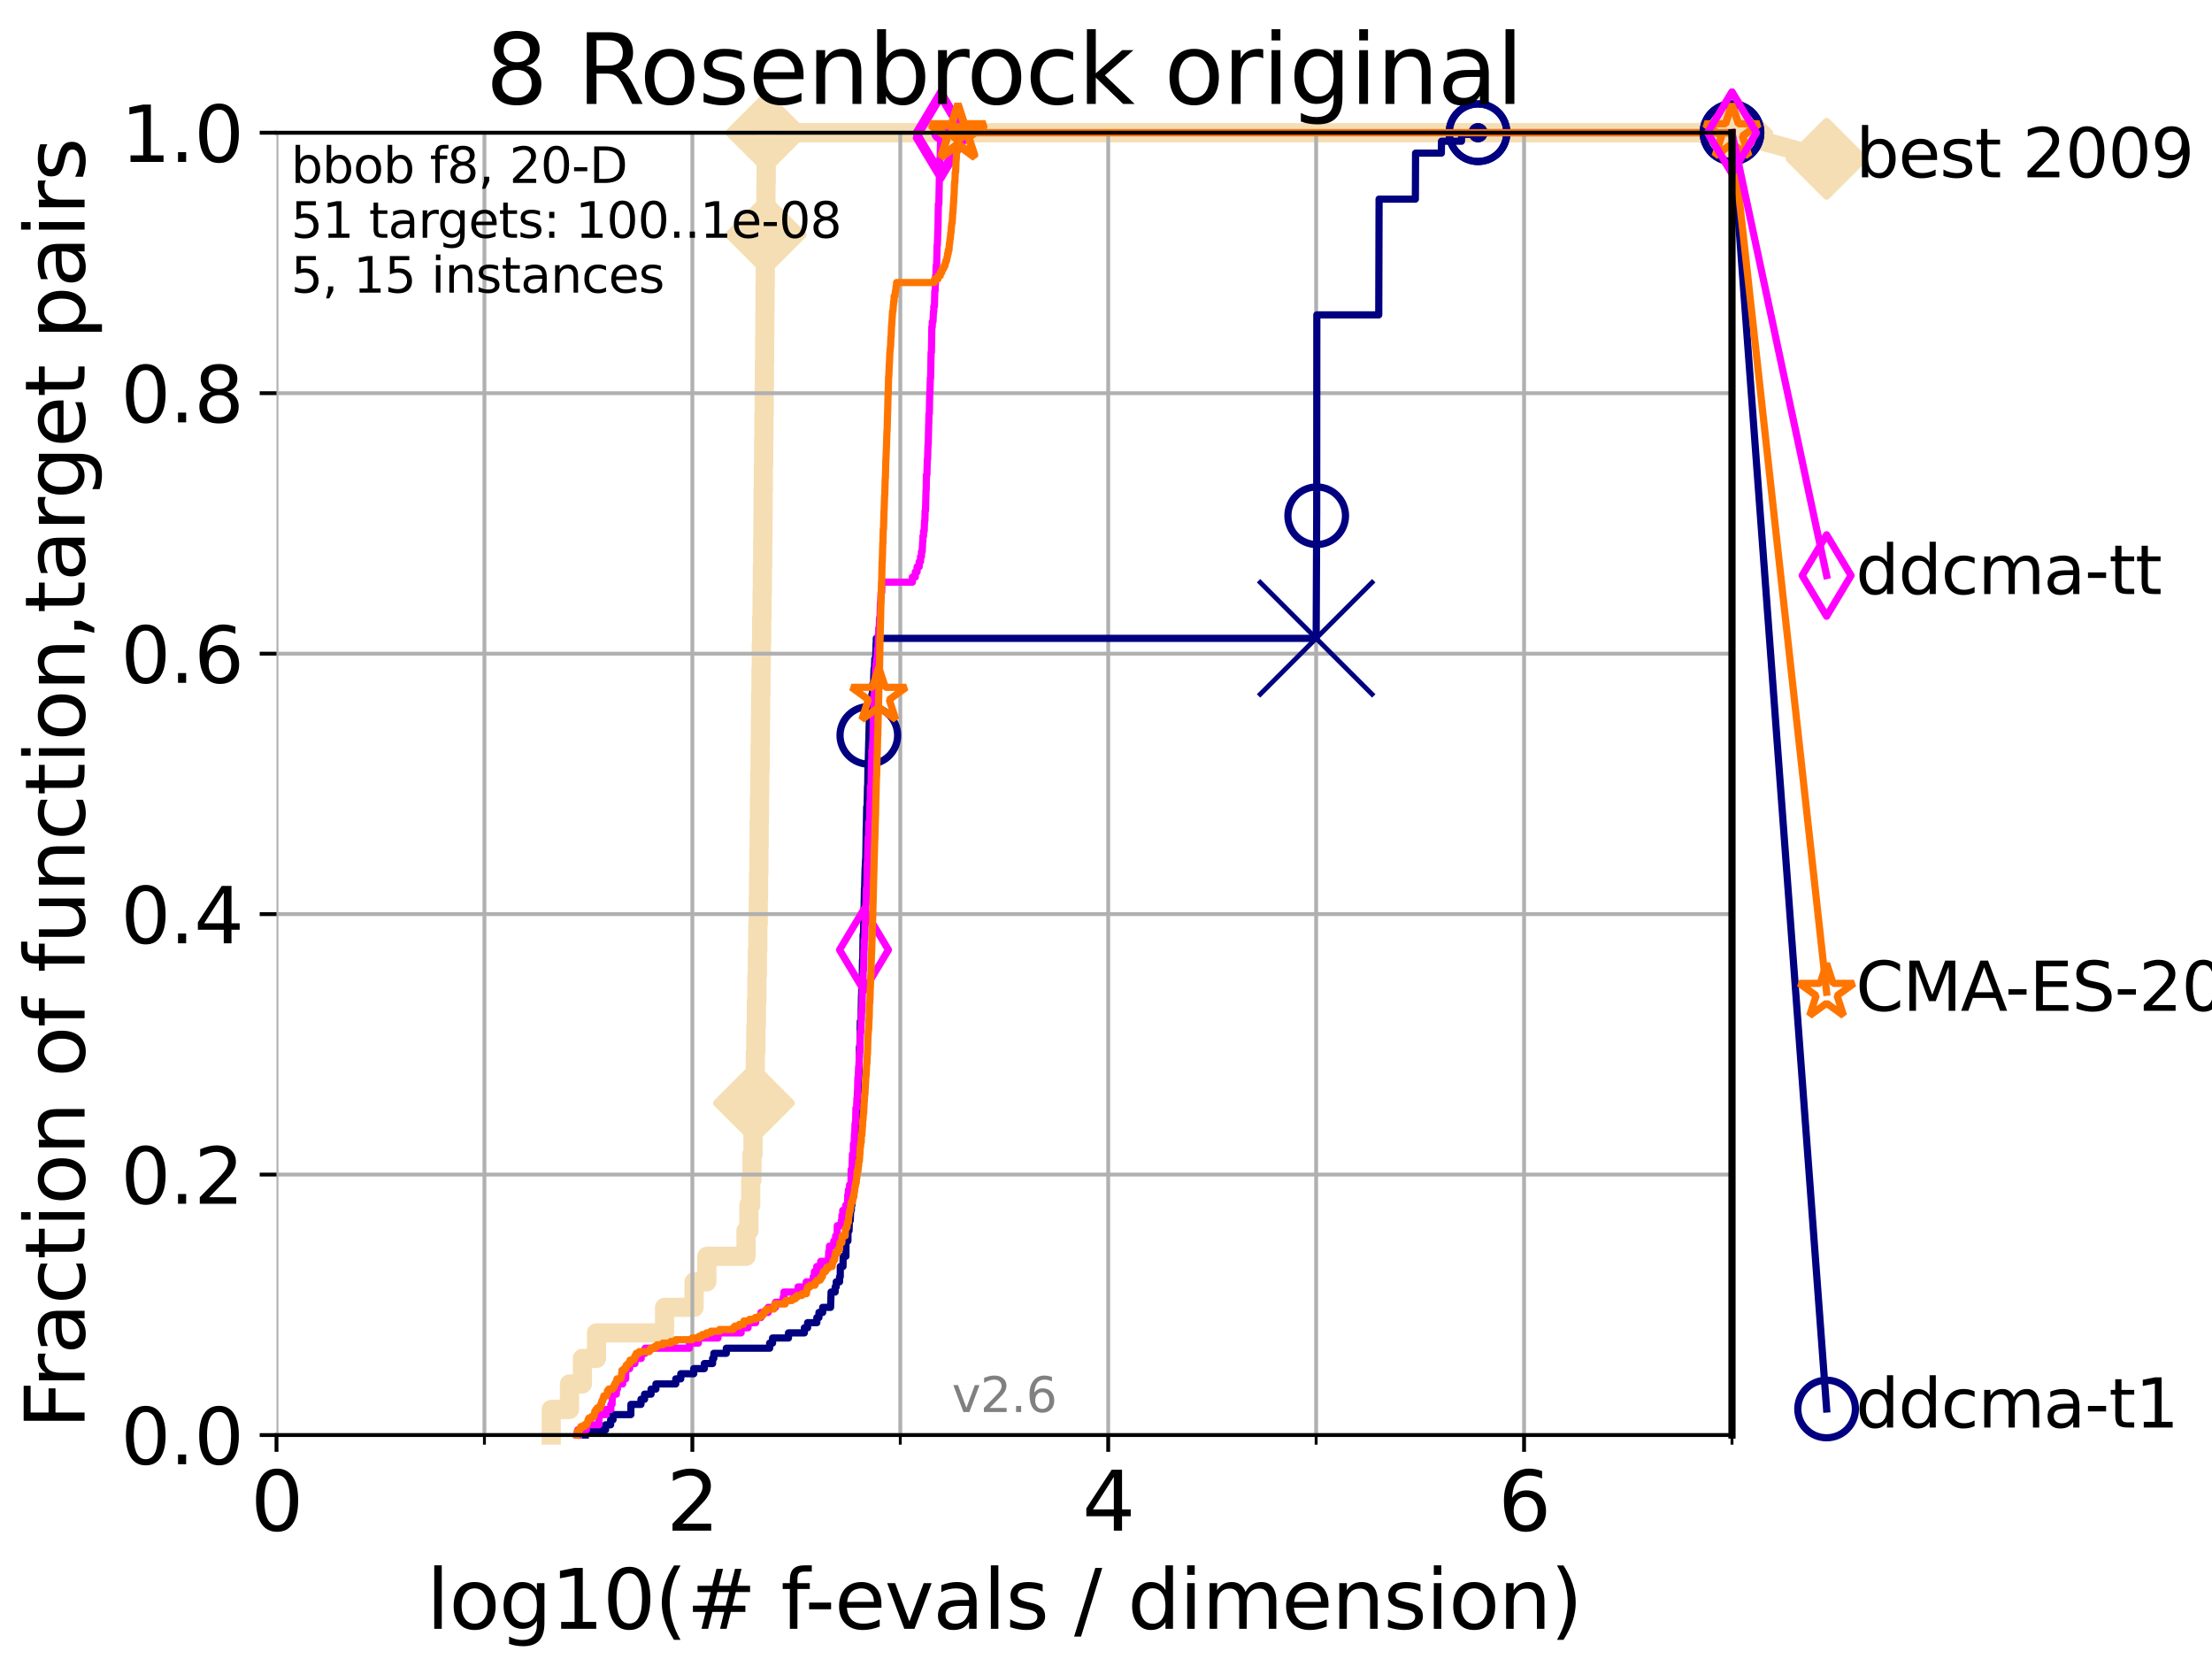 <?xml version="1.0" encoding="utf-8" standalone="no"?>
<!DOCTYPE svg PUBLIC "-//W3C//DTD SVG 1.1//EN"
  "http://www.w3.org/Graphics/SVG/1.1/DTD/svg11.dtd">
<svg xmlns:xlink="http://www.w3.org/1999/xlink" width="460.8pt" height="345.6pt" viewBox="0 0 460.8 345.6" xmlns="http://www.w3.org/2000/svg" version="1.1">
 <defs>
  <style type="text/css">*{stroke-linejoin: round; stroke-linecap: butt}</style>
 </defs>
 <g id="figure_1">
  <g id="patch_1">
   <path d="M 0 345.6 
L 460.8 345.6 
L 460.8 0 
L 0 0 
z
" style="fill: #ffffff"/>
  </g>
  <g id="axes_1">
   <g id="patch_2">
    <path d="M 57.6 298.944 
L 360.806 298.944 
L 360.806 27.648 
L 57.6 27.648 
z
" style="fill: #ffffff"/>
   </g>
   <g id="line2d_1">
    <path d="M 114.827 298.944 
L 114.827 293.624 
L 118.635 293.624 
L 118.635 288.305 
L 121.329 288.305 
L 121.329 282.985 
L 124.265 282.985 
L 124.265 277.666 
L 138.439 277.666 
L 138.439 272.346 
L 144.594 272.346 
L 144.594 267.027 
L 147.248 267.027 
L 147.248 261.707 
L 155.407 261.707 
L 155.407 256.388 
L 156.005 256.388 
L 156.005 251.068 
L 156.394 251.068 
L 156.394 245.749 
L 156.653 245.749 
L 156.653 240.429 
L 156.875 240.429 
L 156.875 235.11 
L 157.062 235.11 
L 157.062 229.79 
L 157.218 229.79 
L 157.218 224.471 
L 157.354 224.471 
L 157.354 219.151 
L 157.457 219.151 
L 157.457 213.832 
L 157.564 213.832 
L 157.564 208.512 
L 157.674 208.512 
L 157.674 203.192 
L 157.775 203.192 
L 157.775 197.873 
L 157.871 197.873 
L 157.871 192.553 
L 157.953 192.553 
L 157.953 187.234 
L 158.016 187.234 
L 158.016 181.914 
L 158.089 181.914 
L 158.089 176.595 
L 158.143 176.595 
L 158.143 171.275 
L 158.214 171.275 
L 158.214 165.956 
L 158.272 165.956 
L 158.272 160.636 
L 158.344 160.636 
L 158.344 155.317 
L 158.388 155.317 
L 158.388 149.997 
L 158.445 149.997 
L 158.445 144.678 
L 158.52 144.678 
L 158.52 139.358 
L 158.591 139.358 
L 158.591 134.039 
L 158.669 134.039 
L 158.669 128.719 
L 158.752 128.719 
L 158.752 123.4 
L 158.817 123.4 
L 158.817 118.08 
L 158.886 118.08 
L 158.886 112.76 
L 158.938 112.76 
L 158.938 107.441 
L 158.973 107.441 
L 158.973 102.121 
L 159.024 102.121 
L 159.024 96.802 
L 159.088 96.802 
L 159.088 91.482 
L 159.139 91.482 
L 159.139 86.163 
L 159.195 86.163 
L 159.195 80.843 
L 159.237 80.843 
L 159.237 75.524 
L 159.288 75.524 
L 159.288 70.204 
L 159.33 70.204 
L 159.33 64.885 
L 159.376 64.885 
L 159.376 59.565 
L 159.418 59.565 
L 159.418 54.246 
L 159.469 54.246 
L 159.469 48.926 
L 159.51 48.926 
L 159.51 43.607 
L 159.56 43.607 
L 159.56 38.287 
L 159.61 38.287 
L 159.61 32.968 
L 159.652 32.968 
L 159.652 27.648 
L 360.806 27.648 
" style="fill: none; stroke: #f5deb3; stroke-width: 4; stroke-linecap: square"/>
   </g>
   <g id="line2d_2">
    <defs>
     <path id="m2b927e2c78" d="M -0 7.778 
L 7.778 0 
L 0 -7.778 
L -7.778 -0 
z
" style="stroke: #f5deb3; stroke-width: 1.5; stroke-linejoin: miter"/>
    </defs>
    <g>
     <use xlink:href="#m2b927e2c78" x="157.062" y="229.79" style="fill: #f5deb3; stroke: #f5deb3; stroke-width: 1.5; stroke-linejoin: miter"/>
     <use xlink:href="#m2b927e2c78" x="159.51" y="48.926" style="fill: #f5deb3; stroke: #f5deb3; stroke-width: 1.5; stroke-linejoin: miter"/>
     <use xlink:href="#m2b927e2c78" x="159.652" y="27.648" style="fill: #f5deb3; stroke: #f5deb3; stroke-width: 1.5; stroke-linejoin: miter"/>
     <use xlink:href="#m2b927e2c78" x="159.652" y="27.648" style="fill: #f5deb3; stroke: #f5deb3; stroke-width: 1.5; stroke-linejoin: miter"/>
     <use xlink:href="#m2b927e2c78" x="360.806" y="27.648" style="fill: #f5deb3; stroke: #f5deb3; stroke-width: 1.5; stroke-linejoin: miter"/>
    </g>
   </g>
   <g id="line2d_3">
    <path style="fill: none; stroke: #f5deb3; stroke-width: 4; stroke-linecap: square"/>
    <g/>
   </g>
   <g id="line2d_4">
    <path d="M 360.806 27.648 
L 380.515 33.074 
" style="fill: none; stroke: #f5deb3; stroke-width: 4; stroke-linecap: square"/>
    <g>
     <use xlink:href="#m2b927e2c78" x="360.806" y="27.648" style="fill: #f5deb3; stroke: #f5deb3; stroke-width: 1.5; stroke-linejoin: miter"/>
     <use xlink:href="#m2b927e2c78" x="380.515" y="33.074" style="fill: #f5deb3; stroke: #f5deb3; stroke-width: 1.5; stroke-linejoin: miter"/>
    </g>
   </g>
   <g id="matplotlib.axis_1">
    <g id="xtick_1">
     <g id="line2d_5">
      <path d="M 57.6 298.944 
L 57.6 27.648 
" clip-path="url(#p9075daaa9d)" style="fill: none; stroke: #b0b0b0; stroke-width: 0.8; stroke-linecap: square"/>
     </g>
     <g id="line2d_6">
      <defs>
       <path id="m3ec8e422d1" d="M 0 0 
L 0 3.5 
" style="stroke: #000000; stroke-width: 0.8"/>
      </defs>
      <g>
       <use xlink:href="#m3ec8e422d1" x="57.6" y="298.944" style="stroke: #000000; stroke-width: 0.8"/>
      </g>
     </g>
     <g id="text_1">
      <!-- 0 -->
      <g transform="translate(52.192 318.861)scale(0.17 -0.17)">
       <defs>
        <path id="DejaVuSans-30" d="M 2034 4250 
Q 1547 4250 1301 3770 
Q 1056 3291 1056 2328 
Q 1056 1369 1301 889 
Q 1547 409 2034 409 
Q 2525 409 2770 889 
Q 3016 1369 3016 2328 
Q 3016 3291 2770 3770 
Q 2525 4250 2034 4250 
z
M 2034 4750 
Q 2819 4750 3233 4129 
Q 3647 3509 3647 2328 
Q 3647 1150 3233 529 
Q 2819 -91 2034 -91 
Q 1250 -91 836 529 
Q 422 1150 422 2328 
Q 422 3509 836 4129 
Q 1250 4750 2034 4750 
z
" transform="scale(0.016)"/>
       </defs>
       <use xlink:href="#DejaVuSans-30"/>
      </g>
     </g>
    </g>
    <g id="xtick_2">
     <g id="line2d_7">
      <path d="M 144.23 298.944 
L 144.23 27.648 
" clip-path="url(#p9075daaa9d)" style="fill: none; stroke: #b0b0b0; stroke-width: 0.8; stroke-linecap: square"/>
     </g>
     <g id="line2d_8">
      <g>
       <use xlink:href="#m3ec8e422d1" x="144.23" y="298.944" style="stroke: #000000; stroke-width: 0.8"/>
      </g>
     </g>
     <g id="text_2">
      <!-- 2 -->
      <g transform="translate(138.822 318.861)scale(0.17 -0.17)">
       <defs>
        <path id="DejaVuSans-32" d="M 1228 531 
L 3431 531 
L 3431 0 
L 469 0 
L 469 531 
Q 828 903 1448 1529 
Q 2069 2156 2228 2338 
Q 2531 2678 2651 2914 
Q 2772 3150 2772 3378 
Q 2772 3750 2511 3984 
Q 2250 4219 1831 4219 
Q 1534 4219 1204 4116 
Q 875 4013 500 3803 
L 500 4441 
Q 881 4594 1212 4672 
Q 1544 4750 1819 4750 
Q 2544 4750 2975 4387 
Q 3406 4025 3406 3419 
Q 3406 3131 3298 2873 
Q 3191 2616 2906 2266 
Q 2828 2175 2409 1742 
Q 1991 1309 1228 531 
z
" transform="scale(0.016)"/>
       </defs>
       <use xlink:href="#DejaVuSans-32"/>
      </g>
     </g>
    </g>
    <g id="xtick_3">
     <g id="line2d_9">
      <path d="M 230.861 298.944 
L 230.861 27.648 
" clip-path="url(#p9075daaa9d)" style="fill: none; stroke: #b0b0b0; stroke-width: 0.8; stroke-linecap: square"/>
     </g>
     <g id="line2d_10">
      <g>
       <use xlink:href="#m3ec8e422d1" x="230.861" y="298.944" style="stroke: #000000; stroke-width: 0.8"/>
      </g>
     </g>
     <g id="text_3">
      <!-- 4 -->
      <g transform="translate(225.453 318.861)scale(0.17 -0.17)">
       <defs>
        <path id="DejaVuSans-34" d="M 2419 4116 
L 825 1625 
L 2419 1625 
L 2419 4116 
z
M 2253 4666 
L 3047 4666 
L 3047 1625 
L 3713 1625 
L 3713 1100 
L 3047 1100 
L 3047 0 
L 2419 0 
L 2419 1100 
L 313 1100 
L 313 1709 
L 2253 4666 
z
" transform="scale(0.016)"/>
       </defs>
       <use xlink:href="#DejaVuSans-34"/>
      </g>
     </g>
    </g>
    <g id="xtick_4">
     <g id="line2d_11">
      <path d="M 317.491 298.944 
L 317.491 27.648 
" clip-path="url(#p9075daaa9d)" style="fill: none; stroke: #b0b0b0; stroke-width: 0.8; stroke-linecap: square"/>
     </g>
     <g id="line2d_12">
      <g>
       <use xlink:href="#m3ec8e422d1" x="317.491" y="298.944" style="stroke: #000000; stroke-width: 0.8"/>
      </g>
     </g>
     <g id="text_4">
      <!-- 6 -->
      <g transform="translate(312.083 318.861)scale(0.17 -0.17)">
       <defs>
        <path id="DejaVuSans-36" d="M 2113 2584 
Q 1688 2584 1439 2293 
Q 1191 2003 1191 1497 
Q 1191 994 1439 701 
Q 1688 409 2113 409 
Q 2538 409 2786 701 
Q 3034 994 3034 1497 
Q 3034 2003 2786 2293 
Q 2538 2584 2113 2584 
z
M 3366 4563 
L 3366 3988 
Q 3128 4100 2886 4159 
Q 2644 4219 2406 4219 
Q 1781 4219 1451 3797 
Q 1122 3375 1075 2522 
Q 1259 2794 1537 2939 
Q 1816 3084 2150 3084 
Q 2853 3084 3261 2657 
Q 3669 2231 3669 1497 
Q 3669 778 3244 343 
Q 2819 -91 2113 -91 
Q 1303 -91 875 529 
Q 447 1150 447 2328 
Q 447 3434 972 4092 
Q 1497 4750 2381 4750 
Q 2619 4750 2861 4703 
Q 3103 4656 3366 4563 
z
" transform="scale(0.016)"/>
       </defs>
       <use xlink:href="#DejaVuSans-36"/>
      </g>
     </g>
    </g>
    <g id="xtick_5">
     <g id="line2d_13">
      <path d="M 100.915 298.944 
L 100.915 27.648 
" clip-path="url(#p9075daaa9d)" style="fill: none; stroke: #b0b0b0; stroke-width: 0.8; stroke-linecap: square"/>
     </g>
     <g id="line2d_14">
      <defs>
       <path id="m3b71f881bd" d="M 0 0 
L 0 2 
" style="stroke: #000000; stroke-width: 0.6"/>
      </defs>
      <g>
       <use xlink:href="#m3b71f881bd" x="100.915" y="298.944" style="stroke: #000000; stroke-width: 0.6"/>
      </g>
     </g>
    </g>
    <g id="xtick_6">
     <g id="line2d_15">
      <path d="M 187.546 298.944 
L 187.546 27.648 
" clip-path="url(#p9075daaa9d)" style="fill: none; stroke: #b0b0b0; stroke-width: 0.8; stroke-linecap: square"/>
     </g>
     <g id="line2d_16">
      <g>
       <use xlink:href="#m3b71f881bd" x="187.546" y="298.944" style="stroke: #000000; stroke-width: 0.6"/>
      </g>
     </g>
    </g>
    <g id="xtick_7">
     <g id="line2d_17">
      <path d="M 274.176 298.944 
L 274.176 27.648 
" clip-path="url(#p9075daaa9d)" style="fill: none; stroke: #b0b0b0; stroke-width: 0.8; stroke-linecap: square"/>
     </g>
     <g id="line2d_18">
      <g>
       <use xlink:href="#m3b71f881bd" x="274.176" y="298.944" style="stroke: #000000; stroke-width: 0.6"/>
      </g>
     </g>
    </g>
    <g id="xtick_8">
     <g id="line2d_19">
      <path d="M 360.806 298.944 
L 360.806 27.648 
" clip-path="url(#p9075daaa9d)" style="fill: none; stroke: #b0b0b0; stroke-width: 0.8; stroke-linecap: square"/>
     </g>
     <g id="line2d_20">
      <g>
       <use xlink:href="#m3b71f881bd" x="360.806" y="298.944" style="stroke: #000000; stroke-width: 0.6"/>
      </g>
     </g>
    </g>
    <g id="text_5">
     <!-- log10(# f-evals / dimension) -->
     <g transform="translate(88.823 339.314)scale(0.17 -0.17)">
      <defs>
       <path id="DejaVuSans-6c" d="M 603 4863 
L 1178 4863 
L 1178 0 
L 603 0 
L 603 4863 
z
" transform="scale(0.016)"/>
       <path id="DejaVuSans-6f" d="M 1959 3097 
Q 1497 3097 1228 2736 
Q 959 2375 959 1747 
Q 959 1119 1226 758 
Q 1494 397 1959 397 
Q 2419 397 2687 759 
Q 2956 1122 2956 1747 
Q 2956 2369 2687 2733 
Q 2419 3097 1959 3097 
z
M 1959 3584 
Q 2709 3584 3137 3096 
Q 3566 2609 3566 1747 
Q 3566 888 3137 398 
Q 2709 -91 1959 -91 
Q 1206 -91 779 398 
Q 353 888 353 1747 
Q 353 2609 779 3096 
Q 1206 3584 1959 3584 
z
" transform="scale(0.016)"/>
       <path id="DejaVuSans-67" d="M 2906 1791 
Q 2906 2416 2648 2759 
Q 2391 3103 1925 3103 
Q 1463 3103 1205 2759 
Q 947 2416 947 1791 
Q 947 1169 1205 825 
Q 1463 481 1925 481 
Q 2391 481 2648 825 
Q 2906 1169 2906 1791 
z
M 3481 434 
Q 3481 -459 3084 -895 
Q 2688 -1331 1869 -1331 
Q 1566 -1331 1297 -1286 
Q 1028 -1241 775 -1147 
L 775 -588 
Q 1028 -725 1275 -790 
Q 1522 -856 1778 -856 
Q 2344 -856 2625 -561 
Q 2906 -266 2906 331 
L 2906 616 
Q 2728 306 2450 153 
Q 2172 0 1784 0 
Q 1141 0 747 490 
Q 353 981 353 1791 
Q 353 2603 747 3093 
Q 1141 3584 1784 3584 
Q 2172 3584 2450 3431 
Q 2728 3278 2906 2969 
L 2906 3500 
L 3481 3500 
L 3481 434 
z
" transform="scale(0.016)"/>
       <path id="DejaVuSans-31" d="M 794 531 
L 1825 531 
L 1825 4091 
L 703 3866 
L 703 4441 
L 1819 4666 
L 2450 4666 
L 2450 531 
L 3481 531 
L 3481 0 
L 794 0 
L 794 531 
z
" transform="scale(0.016)"/>
       <path id="DejaVuSans-28" d="M 1984 4856 
Q 1566 4138 1362 3434 
Q 1159 2731 1159 2009 
Q 1159 1288 1364 580 
Q 1569 -128 1984 -844 
L 1484 -844 
Q 1016 -109 783 600 
Q 550 1309 550 2009 
Q 550 2706 781 3412 
Q 1013 4119 1484 4856 
L 1984 4856 
z
" transform="scale(0.016)"/>
       <path id="DejaVuSans-23" d="M 3272 2816 
L 2363 2816 
L 2100 1772 
L 3016 1772 
L 3272 2816 
z
M 2803 4594 
L 2478 3297 
L 3391 3297 
L 3719 4594 
L 4219 4594 
L 3897 3297 
L 4872 3297 
L 4872 2816 
L 3775 2816 
L 3519 1772 
L 4513 1772 
L 4513 1294 
L 3397 1294 
L 3072 0 
L 2572 0 
L 2894 1294 
L 1978 1294 
L 1656 0 
L 1153 0 
L 1478 1294 
L 494 1294 
L 494 1772 
L 1594 1772 
L 1856 2816 
L 850 2816 
L 850 3297 
L 1978 3297 
L 2297 4594 
L 2803 4594 
z
" transform="scale(0.016)"/>
       <path id="DejaVuSans-20" transform="scale(0.016)"/>
       <path id="DejaVuSans-66" d="M 2375 4863 
L 2375 4384 
L 1825 4384 
Q 1516 4384 1395 4259 
Q 1275 4134 1275 3809 
L 1275 3500 
L 2222 3500 
L 2222 3053 
L 1275 3053 
L 1275 0 
L 697 0 
L 697 3053 
L 147 3053 
L 147 3500 
L 697 3500 
L 697 3744 
Q 697 4328 969 4595 
Q 1241 4863 1831 4863 
L 2375 4863 
z
" transform="scale(0.016)"/>
       <path id="DejaVuSans-2d" d="M 313 2009 
L 1997 2009 
L 1997 1497 
L 313 1497 
L 313 2009 
z
" transform="scale(0.016)"/>
       <path id="DejaVuSans-65" d="M 3597 1894 
L 3597 1613 
L 953 1613 
Q 991 1019 1311 708 
Q 1631 397 2203 397 
Q 2534 397 2845 478 
Q 3156 559 3463 722 
L 3463 178 
Q 3153 47 2828 -22 
Q 2503 -91 2169 -91 
Q 1331 -91 842 396 
Q 353 884 353 1716 
Q 353 2575 817 3079 
Q 1281 3584 2069 3584 
Q 2775 3584 3186 3129 
Q 3597 2675 3597 1894 
z
M 3022 2063 
Q 3016 2534 2758 2815 
Q 2500 3097 2075 3097 
Q 1594 3097 1305 2825 
Q 1016 2553 972 2059 
L 3022 2063 
z
" transform="scale(0.016)"/>
       <path id="DejaVuSans-76" d="M 191 3500 
L 800 3500 
L 1894 563 
L 2988 3500 
L 3597 3500 
L 2284 0 
L 1503 0 
L 191 3500 
z
" transform="scale(0.016)"/>
       <path id="DejaVuSans-61" d="M 2194 1759 
Q 1497 1759 1228 1600 
Q 959 1441 959 1056 
Q 959 750 1161 570 
Q 1363 391 1709 391 
Q 2188 391 2477 730 
Q 2766 1069 2766 1631 
L 2766 1759 
L 2194 1759 
z
M 3341 1997 
L 3341 0 
L 2766 0 
L 2766 531 
Q 2569 213 2275 61 
Q 1981 -91 1556 -91 
Q 1019 -91 701 211 
Q 384 513 384 1019 
Q 384 1609 779 1909 
Q 1175 2209 1959 2209 
L 2766 2209 
L 2766 2266 
Q 2766 2663 2505 2880 
Q 2244 3097 1772 3097 
Q 1472 3097 1187 3025 
Q 903 2953 641 2809 
L 641 3341 
Q 956 3463 1253 3523 
Q 1550 3584 1831 3584 
Q 2591 3584 2966 3190 
Q 3341 2797 3341 1997 
z
" transform="scale(0.016)"/>
       <path id="DejaVuSans-73" d="M 2834 3397 
L 2834 2853 
Q 2591 2978 2328 3040 
Q 2066 3103 1784 3103 
Q 1356 3103 1142 2972 
Q 928 2841 928 2578 
Q 928 2378 1081 2264 
Q 1234 2150 1697 2047 
L 1894 2003 
Q 2506 1872 2764 1633 
Q 3022 1394 3022 966 
Q 3022 478 2636 193 
Q 2250 -91 1575 -91 
Q 1294 -91 989 -36 
Q 684 19 347 128 
L 347 722 
Q 666 556 975 473 
Q 1284 391 1588 391 
Q 1994 391 2212 530 
Q 2431 669 2431 922 
Q 2431 1156 2273 1281 
Q 2116 1406 1581 1522 
L 1381 1569 
Q 847 1681 609 1914 
Q 372 2147 372 2553 
Q 372 3047 722 3315 
Q 1072 3584 1716 3584 
Q 2034 3584 2315 3537 
Q 2597 3491 2834 3397 
z
" transform="scale(0.016)"/>
       <path id="DejaVuSans-2f" d="M 1625 4666 
L 2156 4666 
L 531 -594 
L 0 -594 
L 1625 4666 
z
" transform="scale(0.016)"/>
       <path id="DejaVuSans-64" d="M 2906 2969 
L 2906 4863 
L 3481 4863 
L 3481 0 
L 2906 0 
L 2906 525 
Q 2725 213 2448 61 
Q 2172 -91 1784 -91 
Q 1150 -91 751 415 
Q 353 922 353 1747 
Q 353 2572 751 3078 
Q 1150 3584 1784 3584 
Q 2172 3584 2448 3432 
Q 2725 3281 2906 2969 
z
M 947 1747 
Q 947 1113 1208 752 
Q 1469 391 1925 391 
Q 2381 391 2643 752 
Q 2906 1113 2906 1747 
Q 2906 2381 2643 2742 
Q 2381 3103 1925 3103 
Q 1469 3103 1208 2742 
Q 947 2381 947 1747 
z
" transform="scale(0.016)"/>
       <path id="DejaVuSans-69" d="M 603 3500 
L 1178 3500 
L 1178 0 
L 603 0 
L 603 3500 
z
M 603 4863 
L 1178 4863 
L 1178 4134 
L 603 4134 
L 603 4863 
z
" transform="scale(0.016)"/>
       <path id="DejaVuSans-6d" d="M 3328 2828 
Q 3544 3216 3844 3400 
Q 4144 3584 4550 3584 
Q 5097 3584 5394 3201 
Q 5691 2819 5691 2113 
L 5691 0 
L 5113 0 
L 5113 2094 
Q 5113 2597 4934 2840 
Q 4756 3084 4391 3084 
Q 3944 3084 3684 2787 
Q 3425 2491 3425 1978 
L 3425 0 
L 2847 0 
L 2847 2094 
Q 2847 2600 2669 2842 
Q 2491 3084 2119 3084 
Q 1678 3084 1418 2786 
Q 1159 2488 1159 1978 
L 1159 0 
L 581 0 
L 581 3500 
L 1159 3500 
L 1159 2956 
Q 1356 3278 1631 3431 
Q 1906 3584 2284 3584 
Q 2666 3584 2933 3390 
Q 3200 3197 3328 2828 
z
" transform="scale(0.016)"/>
       <path id="DejaVuSans-6e" d="M 3513 2113 
L 3513 0 
L 2938 0 
L 2938 2094 
Q 2938 2591 2744 2837 
Q 2550 3084 2163 3084 
Q 1697 3084 1428 2787 
Q 1159 2491 1159 1978 
L 1159 0 
L 581 0 
L 581 3500 
L 1159 3500 
L 1159 2956 
Q 1366 3272 1645 3428 
Q 1925 3584 2291 3584 
Q 2894 3584 3203 3211 
Q 3513 2838 3513 2113 
z
" transform="scale(0.016)"/>
       <path id="DejaVuSans-29" d="M 513 4856 
L 1013 4856 
Q 1481 4119 1714 3412 
Q 1947 2706 1947 2009 
Q 1947 1309 1714 600 
Q 1481 -109 1013 -844 
L 513 -844 
Q 928 -128 1133 580 
Q 1338 1288 1338 2009 
Q 1338 2731 1133 3434 
Q 928 4138 513 4856 
z
" transform="scale(0.016)"/>
      </defs>
      <use xlink:href="#DejaVuSans-6c"/>
      <use xlink:href="#DejaVuSans-6f" x="27.783"/>
      <use xlink:href="#DejaVuSans-67" x="88.965"/>
      <use xlink:href="#DejaVuSans-31" x="152.441"/>
      <use xlink:href="#DejaVuSans-30" x="216.064"/>
      <use xlink:href="#DejaVuSans-28" x="279.688"/>
      <use xlink:href="#DejaVuSans-23" x="318.701"/>
      <use xlink:href="#DejaVuSans-20" x="402.49"/>
      <use xlink:href="#DejaVuSans-66" x="434.277"/>
      <use xlink:href="#DejaVuSans-2d" x="463.982"/>
      <use xlink:href="#DejaVuSans-65" x="500.066"/>
      <use xlink:href="#DejaVuSans-76" x="561.59"/>
      <use xlink:href="#DejaVuSans-61" x="620.77"/>
      <use xlink:href="#DejaVuSans-6c" x="682.049"/>
      <use xlink:href="#DejaVuSans-73" x="709.832"/>
      <use xlink:href="#DejaVuSans-20" x="761.932"/>
      <use xlink:href="#DejaVuSans-2f" x="793.719"/>
      <use xlink:href="#DejaVuSans-20" x="827.41"/>
      <use xlink:href="#DejaVuSans-64" x="859.197"/>
      <use xlink:href="#DejaVuSans-69" x="922.674"/>
      <use xlink:href="#DejaVuSans-6d" x="950.457"/>
      <use xlink:href="#DejaVuSans-65" x="1047.869"/>
      <use xlink:href="#DejaVuSans-6e" x="1109.393"/>
      <use xlink:href="#DejaVuSans-73" x="1172.771"/>
      <use xlink:href="#DejaVuSans-69" x="1224.871"/>
      <use xlink:href="#DejaVuSans-6f" x="1252.654"/>
      <use xlink:href="#DejaVuSans-6e" x="1313.836"/>
      <use xlink:href="#DejaVuSans-29" x="1377.215"/>
     </g>
    </g>
   </g>
   <g id="matplotlib.axis_2">
    <g id="ytick_1">
     <g id="line2d_21">
      <path d="M 57.6 298.944 
L 360.806 298.944 
" clip-path="url(#p9075daaa9d)" style="fill: none; stroke: #b0b0b0; stroke-width: 0.8; stroke-linecap: square"/>
     </g>
     <g id="line2d_22">
      <defs>
       <path id="m651fd57ec3" d="M 0 0 
L -3.5 0 
" style="stroke: #000000; stroke-width: 0.8"/>
      </defs>
      <g>
       <use xlink:href="#m651fd57ec3" x="57.6" y="298.944" style="stroke: #000000; stroke-width: 0.8"/>
      </g>
     </g>
     <g id="text_6">
      <!-- 0.0 -->
      <g transform="translate(25.155 305.023)scale(0.16 -0.16)">
       <defs>
        <path id="DejaVuSans-2e" d="M 684 794 
L 1344 794 
L 1344 0 
L 684 0 
L 684 794 
z
" transform="scale(0.016)"/>
       </defs>
       <use xlink:href="#DejaVuSans-30"/>
       <use xlink:href="#DejaVuSans-2e" x="63.623"/>
       <use xlink:href="#DejaVuSans-30" x="95.41"/>
      </g>
     </g>
    </g>
    <g id="ytick_2">
     <g id="line2d_23">
      <path d="M 57.6 244.685 
L 360.806 244.685 
" clip-path="url(#p9075daaa9d)" style="fill: none; stroke: #b0b0b0; stroke-width: 0.8; stroke-linecap: square"/>
     </g>
     <g id="line2d_24">
      <g>
       <use xlink:href="#m651fd57ec3" x="57.6" y="244.685" style="stroke: #000000; stroke-width: 0.8"/>
      </g>
     </g>
     <g id="text_7">
      <!-- 0.2 -->
      <g transform="translate(25.155 250.764)scale(0.16 -0.16)">
       <use xlink:href="#DejaVuSans-30"/>
       <use xlink:href="#DejaVuSans-2e" x="63.623"/>
       <use xlink:href="#DejaVuSans-32" x="95.41"/>
      </g>
     </g>
    </g>
    <g id="ytick_3">
     <g id="line2d_25">
      <path d="M 57.6 190.426 
L 360.806 190.426 
" clip-path="url(#p9075daaa9d)" style="fill: none; stroke: #b0b0b0; stroke-width: 0.8; stroke-linecap: square"/>
     </g>
     <g id="line2d_26">
      <g>
       <use xlink:href="#m651fd57ec3" x="57.6" y="190.426" style="stroke: #000000; stroke-width: 0.8"/>
      </g>
     </g>
     <g id="text_8">
      <!-- 0.4 -->
      <g transform="translate(25.155 196.504)scale(0.16 -0.16)">
       <use xlink:href="#DejaVuSans-30"/>
       <use xlink:href="#DejaVuSans-2e" x="63.623"/>
       <use xlink:href="#DejaVuSans-34" x="95.41"/>
      </g>
     </g>
    </g>
    <g id="ytick_4">
     <g id="line2d_27">
      <path d="M 57.6 136.166 
L 360.806 136.166 
" clip-path="url(#p9075daaa9d)" style="fill: none; stroke: #b0b0b0; stroke-width: 0.8; stroke-linecap: square"/>
     </g>
     <g id="line2d_28">
      <g>
       <use xlink:href="#m651fd57ec3" x="57.6" y="136.166" style="stroke: #000000; stroke-width: 0.8"/>
      </g>
     </g>
     <g id="text_9">
      <!-- 0.6 -->
      <g transform="translate(25.155 142.245)scale(0.16 -0.16)">
       <use xlink:href="#DejaVuSans-30"/>
       <use xlink:href="#DejaVuSans-2e" x="63.623"/>
       <use xlink:href="#DejaVuSans-36" x="95.41"/>
      </g>
     </g>
    </g>
    <g id="ytick_5">
     <g id="line2d_29">
      <path d="M 57.6 81.907 
L 360.806 81.907 
" clip-path="url(#p9075daaa9d)" style="fill: none; stroke: #b0b0b0; stroke-width: 0.8; stroke-linecap: square"/>
     </g>
     <g id="line2d_30">
      <g>
       <use xlink:href="#m651fd57ec3" x="57.6" y="81.907" style="stroke: #000000; stroke-width: 0.8"/>
      </g>
     </g>
     <g id="text_10">
      <!-- 0.8 -->
      <g transform="translate(25.155 87.986)scale(0.16 -0.16)">
       <defs>
        <path id="DejaVuSans-38" d="M 2034 2216 
Q 1584 2216 1326 1975 
Q 1069 1734 1069 1313 
Q 1069 891 1326 650 
Q 1584 409 2034 409 
Q 2484 409 2743 651 
Q 3003 894 3003 1313 
Q 3003 1734 2745 1975 
Q 2488 2216 2034 2216 
z
M 1403 2484 
Q 997 2584 770 2862 
Q 544 3141 544 3541 
Q 544 4100 942 4425 
Q 1341 4750 2034 4750 
Q 2731 4750 3128 4425 
Q 3525 4100 3525 3541 
Q 3525 3141 3298 2862 
Q 3072 2584 2669 2484 
Q 3125 2378 3379 2068 
Q 3634 1759 3634 1313 
Q 3634 634 3220 271 
Q 2806 -91 2034 -91 
Q 1263 -91 848 271 
Q 434 634 434 1313 
Q 434 1759 690 2068 
Q 947 2378 1403 2484 
z
M 1172 3481 
Q 1172 3119 1398 2916 
Q 1625 2713 2034 2713 
Q 2441 2713 2670 2916 
Q 2900 3119 2900 3481 
Q 2900 3844 2670 4047 
Q 2441 4250 2034 4250 
Q 1625 4250 1398 4047 
Q 1172 3844 1172 3481 
z
" transform="scale(0.016)"/>
       </defs>
       <use xlink:href="#DejaVuSans-30"/>
       <use xlink:href="#DejaVuSans-2e" x="63.623"/>
       <use xlink:href="#DejaVuSans-38" x="95.41"/>
      </g>
     </g>
    </g>
    <g id="ytick_6">
     <g id="line2d_31">
      <path d="M 57.6 27.648 
L 360.806 27.648 
" clip-path="url(#p9075daaa9d)" style="fill: none; stroke: #b0b0b0; stroke-width: 0.8; stroke-linecap: square"/>
     </g>
     <g id="line2d_32">
      <g>
       <use xlink:href="#m651fd57ec3" x="57.6" y="27.648" style="stroke: #000000; stroke-width: 0.8"/>
      </g>
     </g>
     <g id="text_11">
      <!-- 1.0 -->
      <g transform="translate(25.155 33.727)scale(0.16 -0.16)">
       <use xlink:href="#DejaVuSans-31"/>
       <use xlink:href="#DejaVuSans-2e" x="63.623"/>
       <use xlink:href="#DejaVuSans-30" x="95.41"/>
      </g>
     </g>
    </g>
    <g id="text_12">
     <!-- Fraction of function,target pairs -->
     <g transform="translate(17.62 297.681)rotate(-90)scale(0.17 -0.17)">
      <defs>
       <path id="DejaVuSans-46" d="M 628 4666 
L 3309 4666 
L 3309 4134 
L 1259 4134 
L 1259 2759 
L 3109 2759 
L 3109 2228 
L 1259 2228 
L 1259 0 
L 628 0 
L 628 4666 
z
" transform="scale(0.016)"/>
       <path id="DejaVuSans-72" d="M 2631 2963 
Q 2534 3019 2420 3045 
Q 2306 3072 2169 3072 
Q 1681 3072 1420 2755 
Q 1159 2438 1159 1844 
L 1159 0 
L 581 0 
L 581 3500 
L 1159 3500 
L 1159 2956 
Q 1341 3275 1631 3429 
Q 1922 3584 2338 3584 
Q 2397 3584 2469 3576 
Q 2541 3569 2628 3553 
L 2631 2963 
z
" transform="scale(0.016)"/>
       <path id="DejaVuSans-63" d="M 3122 3366 
L 3122 2828 
Q 2878 2963 2633 3030 
Q 2388 3097 2138 3097 
Q 1578 3097 1268 2742 
Q 959 2388 959 1747 
Q 959 1106 1268 751 
Q 1578 397 2138 397 
Q 2388 397 2633 464 
Q 2878 531 3122 666 
L 3122 134 
Q 2881 22 2623 -34 
Q 2366 -91 2075 -91 
Q 1284 -91 818 406 
Q 353 903 353 1747 
Q 353 2603 823 3093 
Q 1294 3584 2113 3584 
Q 2378 3584 2631 3529 
Q 2884 3475 3122 3366 
z
" transform="scale(0.016)"/>
       <path id="DejaVuSans-74" d="M 1172 4494 
L 1172 3500 
L 2356 3500 
L 2356 3053 
L 1172 3053 
L 1172 1153 
Q 1172 725 1289 603 
Q 1406 481 1766 481 
L 2356 481 
L 2356 0 
L 1766 0 
Q 1100 0 847 248 
Q 594 497 594 1153 
L 594 3053 
L 172 3053 
L 172 3500 
L 594 3500 
L 594 4494 
L 1172 4494 
z
" transform="scale(0.016)"/>
       <path id="DejaVuSans-75" d="M 544 1381 
L 544 3500 
L 1119 3500 
L 1119 1403 
Q 1119 906 1312 657 
Q 1506 409 1894 409 
Q 2359 409 2629 706 
Q 2900 1003 2900 1516 
L 2900 3500 
L 3475 3500 
L 3475 0 
L 2900 0 
L 2900 538 
Q 2691 219 2414 64 
Q 2138 -91 1772 -91 
Q 1169 -91 856 284 
Q 544 659 544 1381 
z
M 1991 3584 
L 1991 3584 
z
" transform="scale(0.016)"/>
       <path id="DejaVuSans-2c" d="M 750 794 
L 1409 794 
L 1409 256 
L 897 -744 
L 494 -744 
L 750 256 
L 750 794 
z
" transform="scale(0.016)"/>
       <path id="DejaVuSans-70" d="M 1159 525 
L 1159 -1331 
L 581 -1331 
L 581 3500 
L 1159 3500 
L 1159 2969 
Q 1341 3281 1617 3432 
Q 1894 3584 2278 3584 
Q 2916 3584 3314 3078 
Q 3713 2572 3713 1747 
Q 3713 922 3314 415 
Q 2916 -91 2278 -91 
Q 1894 -91 1617 61 
Q 1341 213 1159 525 
z
M 3116 1747 
Q 3116 2381 2855 2742 
Q 2594 3103 2138 3103 
Q 1681 3103 1420 2742 
Q 1159 2381 1159 1747 
Q 1159 1113 1420 752 
Q 1681 391 2138 391 
Q 2594 391 2855 752 
Q 3116 1113 3116 1747 
z
" transform="scale(0.016)"/>
      </defs>
      <use xlink:href="#DejaVuSans-46"/>
      <use xlink:href="#DejaVuSans-72" x="50.27"/>
      <use xlink:href="#DejaVuSans-61" x="91.383"/>
      <use xlink:href="#DejaVuSans-63" x="152.662"/>
      <use xlink:href="#DejaVuSans-74" x="207.643"/>
      <use xlink:href="#DejaVuSans-69" x="246.852"/>
      <use xlink:href="#DejaVuSans-6f" x="274.635"/>
      <use xlink:href="#DejaVuSans-6e" x="335.816"/>
      <use xlink:href="#DejaVuSans-20" x="399.195"/>
      <use xlink:href="#DejaVuSans-6f" x="430.982"/>
      <use xlink:href="#DejaVuSans-66" x="492.164"/>
      <use xlink:href="#DejaVuSans-20" x="527.369"/>
      <use xlink:href="#DejaVuSans-66" x="559.156"/>
      <use xlink:href="#DejaVuSans-75" x="594.361"/>
      <use xlink:href="#DejaVuSans-6e" x="657.74"/>
      <use xlink:href="#DejaVuSans-63" x="721.119"/>
      <use xlink:href="#DejaVuSans-74" x="776.1"/>
      <use xlink:href="#DejaVuSans-69" x="815.309"/>
      <use xlink:href="#DejaVuSans-6f" x="843.092"/>
      <use xlink:href="#DejaVuSans-6e" x="904.273"/>
      <use xlink:href="#DejaVuSans-2c" x="967.652"/>
      <use xlink:href="#DejaVuSans-74" x="999.439"/>
      <use xlink:href="#DejaVuSans-61" x="1038.648"/>
      <use xlink:href="#DejaVuSans-72" x="1099.928"/>
      <use xlink:href="#DejaVuSans-67" x="1139.291"/>
      <use xlink:href="#DejaVuSans-65" x="1202.768"/>
      <use xlink:href="#DejaVuSans-74" x="1264.291"/>
      <use xlink:href="#DejaVuSans-20" x="1303.5"/>
      <use xlink:href="#DejaVuSans-70" x="1335.287"/>
      <use xlink:href="#DejaVuSans-61" x="1398.764"/>
      <use xlink:href="#DejaVuSans-69" x="1460.043"/>
      <use xlink:href="#DejaVuSans-72" x="1487.826"/>
      <use xlink:href="#DejaVuSans-73" x="1528.939"/>
     </g>
    </g>
   </g>
   <g id="line2d_33">
    <defs>
     <path id="m857e522ba6" d="M 0 1.5 
C 0.398 1.5 0.779 1.342 1.061 1.061 
C 1.342 0.779 1.5 0.398 1.5 0 
C 1.5 -0.398 1.342 -0.779 1.061 -1.061 
C 0.779 -1.342 0.398 -1.5 0 -1.5 
C -0.398 -1.5 -0.779 -1.342 -1.061 -1.061 
C -1.342 -0.779 -1.5 -0.398 -1.5 0 
C -1.5 0.398 -1.342 0.779 -1.061 1.061 
C -0.779 1.342 -0.398 1.5 0 1.5 
z
" style="stroke: #f5deb3"/>
    </defs>
    <g>
     <use xlink:href="#m857e522ba6" x="159.652" y="27.648" style="fill: #f5deb3; stroke: #f5deb3"/>
     <use xlink:href="#m857e522ba6" x="159.652" y="27.648" style="fill: #f5deb3; stroke: #f5deb3"/>
    </g>
   </g>
   <g id="line2d_34">
    <defs>
     <path id="m8b41b77f4f" d="M 0 1.5 
C 0.398 1.5 0.779 1.342 1.061 1.061 
C 1.342 0.779 1.5 0.398 1.5 0 
C 1.5 -0.398 1.342 -0.779 1.061 -1.061 
C 0.779 -1.342 0.398 -1.5 0 -1.5 
C -0.398 -1.5 -0.779 -1.342 -1.061 -1.061 
C -1.342 -0.779 -1.5 -0.398 -1.5 0 
C -1.5 0.398 -1.342 0.779 -1.061 1.061 
C -0.779 1.342 -0.398 1.5 0 1.5 
z
" style="stroke: #000080"/>
    </defs>
    <g>
     <use xlink:href="#m8b41b77f4f" x="307.898" y="27.648" style="fill: #000080; stroke: #000080"/>
     <use xlink:href="#m8b41b77f4f" x="307.898" y="27.648" style="fill: #000080; stroke: #000080"/>
    </g>
   </g>
   <g id="line2d_35">
    <path d="M 121.924 298.944 
L 121.924 297.88 
L 126.152 297.88 
L 126.152 296.816 
L 127.204 296.816 
L 127.204 295.752 
L 127.709 295.752 
L 127.709 294.688 
L 131.416 294.688 
L 131.434 292.561 
L 133.524 292.561 
L 133.524 291.497 
L 134.273 291.497 
L 134.273 290.433 
L 135.628 290.433 
L 135.628 289.369 
L 136.641 289.369 
L 136.641 288.305 
L 140.771 288.305 
L 140.771 287.241 
L 141.815 287.241 
L 141.815 286.177 
L 144.52 286.177 
L 144.52 285.113 
L 146.728 285.113 
L 146.728 284.049 
L 148.443 284.049 
L 148.443 282.985 
L 148.704 282.985 
L 148.704 281.922 
L 151.304 281.922 
L 151.304 280.858 
L 160.335 280.858 
L 160.335 279.794 
L 160.937 279.794 
L 160.937 278.73 
L 164.256 278.73 
L 164.256 277.666 
L 167.567 277.666 
L 167.567 276.602 
L 168.235 276.602 
L 168.235 275.538 
L 170.16 275.538 
L 170.16 274.474 
L 170.603 274.474 
L 170.603 273.41 
L 171.38 273.41 
L 171.38 272.346 
L 173.024 272.346 
L 173.129 269.155 
L 173.976 269.155 
L 173.976 268.091 
L 174.199 268.091 
L 174.199 267.027 
L 174.896 267.027 
L 174.896 265.963 
L 175.041 265.963 
L 175.057 263.835 
L 175.61 263.835 
L 175.649 261.707 
L 176.222 261.707 
L 176.241 258.516 
L 176.633 258.516 
L 176.657 256.388 
L 176.872 256.388 
L 176.945 254.26 
L 177.121 254.26 
L 177.206 252.132 
L 177.352 252.132 
L 177.352 251.068 
L 177.47 251.068 
L 177.555 248.94 
L 177.612 248.94 
L 177.671 246.813 
L 177.806 246.813 
L 177.831 244.685 
L 178.021 244.685 
L 178.064 240.429 
L 178.179 240.429 
L 178.179 239.365 
L 178.293 239.365 
L 178.395 234.046 
L 178.491 234.046 
L 178.58 229.79 
L 178.605 229.79 
L 178.62 227.662 
L 178.761 227.662 
L 178.809 224.471 
L 178.897 224.471 
L 179 220.215 
L 179.013 220.215 
L 179.035 218.087 
L 179.136 218.087 
L 179.213 212.768 
L 179.367 212.768 
L 179.468 207.448 
L 179.485 207.448 
L 179.56 204.256 
L 179.603 204.256 
L 179.685 200.001 
L 179.729 200.001 
L 179.795 194.681 
L 179.882 194.681 
L 179.982 189.362 
L 179.995 189.362 
L 180.078 185.106 
L 180.117 185.106 
L 180.22 180.85 
L 180.238 180.85 
L 180.345 178.723 
L 180.364 178.723 
L 180.453 172.339 
L 180.477 172.339 
L 180.552 168.084 
L 180.635 168.084 
L 180.72 163.828 
L 180.761 163.828 
L 180.828 158.508 
L 180.875 158.508 
L 180.982 154.253 
L 180.993 154.253 
L 181.095 149.997 
L 181.311 149.997 
L 181.338 147.869 
L 181.471 147.869 
L 181.471 146.805 
L 181.6 146.805 
L 181.624 144.678 
L 181.741 144.678 
L 181.801 142.55 
L 181.971 142.55 
L 182.07 139.358 
L 182.169 139.358 
L 182.24 137.23 
L 182.421 137.23 
L 182.505 134.039 
L 182.548 134.039 
L 182.548 132.975 
L 274.182 132.975 
L 274.293 107.086 
L 274.294 107.086 
L 274.32 65.594 
L 287.218 65.594 
L 287.287 41.479 
L 294.848 41.479 
L 294.889 31.904 
L 300.261 31.904 
L 300.29 29.421 
L 304.454 29.421 
L 304.479 28.003 
L 307.898 28.003 
L 307.898 27.648 
L 360.806 27.648 
L 360.806 27.648 
" style="fill: none; stroke: #000080; stroke-width: 1.5; stroke-linecap: square"/>
   </g>
   <g id="line2d_36">
    <defs>
     <path id="m6e5ffb4fbf" d="M 0 6 
C 1.591 6 3.117 5.368 4.243 4.243 
C 5.368 3.117 6 1.591 6 0 
C 6 -1.591 5.368 -3.117 4.243 -4.243 
C 3.117 -5.368 1.591 -6 0 -6 
C -1.591 -6 -3.117 -5.368 -4.243 -4.243 
C -5.368 -3.117 -6 -1.591 -6 0 
C -6 1.591 -5.368 3.117 -4.243 4.243 
C -3.117 5.368 -1.591 6 0 6 
z
" style="stroke: #000080; stroke-width: 1.5"/>
    </defs>
    <g>
     <use xlink:href="#m6e5ffb4fbf" x="180.993" y="153.189" style="fill-opacity: 0; stroke: #000080; stroke-width: 1.5"/>
     <use xlink:href="#m6e5ffb4fbf" x="274.293" y="107.441" style="fill-opacity: 0; stroke: #000080; stroke-width: 1.5"/>
     <use xlink:href="#m6e5ffb4fbf" x="307.898" y="27.648" style="fill-opacity: 0; stroke: #000080; stroke-width: 1.5"/>
     <use xlink:href="#m6e5ffb4fbf" x="307.898" y="27.648" style="fill-opacity: 0; stroke: #000080; stroke-width: 1.5"/>
     <use xlink:href="#m6e5ffb4fbf" x="360.806" y="27.648" style="fill-opacity: 0; stroke: #000080; stroke-width: 1.5"/>
    </g>
   </g>
   <g id="line2d_37">
    <path style="fill: none; stroke: #000080; stroke-width: 1.5; stroke-linecap: square"/>
    <g/>
   </g>
   <g id="line2d_38">
    <path d="M 274.176 132.975 
" clip-path="url(#p9075daaa9d)" style="fill: none; stroke: #000080; stroke-width: 1.5; stroke-linecap: square"/>
    <defs>
     <path id="me4957a3e1c" d="M -12 12 
L 12 -12 
M -12 -12 
L 12 12 
" style="stroke: #000080"/>
    </defs>
    <g clip-path="url(#p9075daaa9d)">
     <use xlink:href="#me4957a3e1c" x="274.176" y="132.975" style="fill: #000080; stroke: #000080"/>
    </g>
   </g>
   <g id="line2d_39">
    <defs>
     <path id="m125e766475" d="M 0 1.5 
C 0.398 1.5 0.779 1.342 1.061 1.061 
C 1.342 0.779 1.5 0.398 1.5 0 
C 1.5 -0.398 1.342 -0.779 1.061 -1.061 
C 0.779 -1.342 0.398 -1.5 0 -1.5 
C -0.398 -1.5 -0.779 -1.342 -1.061 -1.061 
C -1.342 -0.779 -1.5 -0.398 -1.5 0 
C -1.5 0.398 -1.342 0.779 -1.061 1.061 
C -0.779 1.342 -0.398 1.5 0 1.5 
z
" style="stroke: #ff00ff"/>
    </defs>
    <g>
     <use xlink:href="#m125e766475" x="195.99" y="27.648" style="fill: #ff00ff; stroke: #ff00ff"/>
     <use xlink:href="#m125e766475" x="195.99" y="27.648" style="fill: #ff00ff; stroke: #ff00ff"/>
    </g>
   </g>
   <g id="line2d_40">
    <path d="M 120.351 298.944 
L 120.351 297.88 
L 122.168 297.88 
L 122.168 296.816 
L 124.748 296.816 
L 124.801 294.688 
L 126.25 294.688 
L 126.25 293.624 
L 127.25 293.624 
L 127.25 292.561 
L 127.504 292.561 
L 127.572 290.433 
L 128.398 290.433 
L 128.398 289.369 
L 128.615 289.369 
L 128.615 288.305 
L 129.725 288.305 
L 129.725 287.241 
L 130.345 287.241 
L 130.364 285.113 
L 131.172 285.113 
L 131.172 284.049 
L 132.27 284.049 
L 132.27 282.985 
L 133.573 282.985 
L 133.573 281.922 
L 134.384 281.922 
L 134.384 280.858 
L 143.609 280.858 
L 143.609 279.794 
L 145.494 279.794 
L 145.494 278.73 
L 149.574 278.73 
L 149.574 277.666 
L 154.389 277.666 
L 154.389 276.602 
L 155.833 276.602 
L 155.833 275.538 
L 157.429 275.538 
L 157.429 274.474 
L 158.512 274.474 
L 158.512 273.41 
L 160.029 273.41 
L 160.029 272.346 
L 161.557 272.346 
L 161.557 271.282 
L 163.157 271.282 
L 163.157 270.219 
L 163.305 270.219 
L 163.305 269.155 
L 166.24 269.155 
L 166.24 268.091 
L 167.965 268.091 
L 167.965 267.027 
L 169.401 267.027 
L 169.401 265.963 
L 169.646 265.963 
L 169.646 264.899 
L 170.141 264.899 
L 170.141 263.835 
L 170.96 263.835 
L 170.96 262.771 
L 172.545 262.771 
L 172.656 260.643 
L 172.788 260.643 
L 172.788 259.579 
L 173.693 259.579 
L 173.693 258.516 
L 174.08 258.516 
L 174.08 257.452 
L 174.386 257.452 
L 174.42 255.324 
L 175.266 255.324 
L 175.266 254.26 
L 175.387 254.26 
L 175.387 253.196 
L 175.56 253.196 
L 175.56 252.132 
L 176.176 252.132 
L 176.176 251.068 
L 176.534 251.068 
L 176.601 248.94 
L 176.739 248.94 
L 176.739 247.877 
L 176.978 247.877 
L 176.978 246.813 
L 177.284 246.813 
L 177.315 243.621 
L 177.49 243.621 
L 177.582 240.429 
L 177.782 240.429 
L 177.782 238.301 
L 177.941 238.301 
L 177.999 236.174 
L 178.058 236.174 
L 178.126 234.046 
L 178.241 234.046 
L 178.299 230.854 
L 178.482 230.854 
L 178.517 228.726 
L 178.636 228.726 
L 178.712 224.471 
L 178.814 224.471 
L 178.89 222.343 
L 178.949 222.343 
L 179.031 219.151 
L 179.119 219.151 
L 179.219 214.895 
L 179.348 214.895 
L 179.453 210.64 
L 179.566 210.64 
L 179.663 205.32 
L 179.735 205.32 
L 179.836 202.129 
L 179.898 202.129 
L 179.984 197.873 
L 180.023 197.873 
L 180.057 195.745 
L 180.163 195.745 
L 180.213 192.553 
L 180.28 192.553 
L 180.364 188.298 
L 180.416 188.298 
L 180.456 185.106 
L 180.573 185.106 
L 180.647 179.787 
L 180.712 179.787 
L 180.82 175.531 
L 180.848 175.531 
L 180.848 174.467 
L 180.97 174.467 
L 180.991 171.275 
L 181.157 171.275 
L 181.228 167.02 
L 181.302 167.02 
L 181.319 163.828 
L 181.458 163.828 
L 181.536 158.508 
L 181.614 158.508 
L 181.614 156.381 
L 181.728 156.381 
L 181.818 154.253 
L 181.846 154.253 
L 181.951 148.933 
L 181.983 148.933 
L 182.081 144.678 
L 182.115 144.678 
L 182.179 142.55 
L 182.332 142.55 
L 182.392 139.358 
L 182.474 139.358 
L 182.474 138.294 
L 182.606 138.294 
L 182.606 137.23 
L 182.734 137.23 
L 182.788 135.102 
L 182.919 135.102 
L 183.015 131.911 
L 183.056 131.911 
L 183.056 130.847 
L 183.17 130.847 
L 183.219 128.719 
L 183.329 128.719 
L 183.402 125.527 
L 183.458 125.527 
L 183.543 123.4 
L 183.666 123.4 
L 183.73 121.272 
L 190.066 121.272 
L 190.066 120.208 
L 190.674 120.208 
L 190.674 119.144 
L 191.045 119.144 
L 191.045 118.08 
L 191.48 118.08 
L 191.48 117.016 
L 191.763 117.016 
L 191.763 115.952 
L 191.96 115.952 
L 191.96 114.888 
L 192.11 114.888 
L 192.21 112.76 
L 192.26 112.76 
L 192.26 111.697 
L 192.394 111.697 
L 192.394 110.633 
L 192.523 110.633 
L 192.603 108.505 
L 192.673 108.505 
L 192.719 106.377 
L 192.8 106.377 
L 192.91 102.121 
L 192.948 102.121 
L 192.991 98.93 
L 193.093 98.93 
L 193.172 95.738 
L 193.229 95.738 
L 193.322 92.546 
L 193.372 92.546 
L 193.461 88.291 
L 193.483 88.291 
L 193.519 86.163 
L 193.6 86.163 
L 193.673 81.907 
L 193.717 81.907 
L 193.812 78.715 
L 193.868 78.715 
L 193.966 73.396 
L 194.035 73.396 
L 194.119 68.076 
L 194.209 68.076 
L 194.209 67.013 
L 194.36 67.013 
L 194.464 64.885 
L 194.527 64.885 
L 194.527 63.821 
L 194.663 63.821 
L 194.733 60.629 
L 194.801 60.629 
L 194.909 57.437 
L 194.966 57.437 
L 195.027 55.31 
L 195.118 55.31 
L 195.216 51.054 
L 195.274 51.054 
L 195.367 47.862 
L 195.389 47.862 
L 195.48 42.543 
L 195.58 42.543 
L 195.684 37.223 
L 195.73 37.223 
L 195.797 32.968 
L 195.852 32.968 
L 195.951 28.712 
L 195.99 28.712 
L 195.99 27.648 
L 360.806 27.648 
L 360.806 27.648 
" style="fill: none; stroke: #ff00ff; stroke-width: 1.5; stroke-linecap: square"/>
   </g>
   <g id="line2d_41">
    <defs>
     <path id="m2b6785b888" d="M -0 8.485 
L 5.091 0 
L 0 -8.485 
L -5.091 -0 
z
" style="stroke: #ff00ff; stroke-width: 1.5; stroke-linejoin: miter"/>
    </defs>
    <g>
     <use xlink:href="#m2b6785b888" x="179.984" y="197.873" style="fill-opacity: 0; stroke: #ff00ff; stroke-width: 1.5; stroke-linejoin: miter"/>
     <use xlink:href="#m2b6785b888" x="195.99" y="28.712" style="fill-opacity: 0; stroke: #ff00ff; stroke-width: 1.5; stroke-linejoin: miter"/>
     <use xlink:href="#m2b6785b888" x="195.99" y="27.648" style="fill-opacity: 0; stroke: #ff00ff; stroke-width: 1.5; stroke-linejoin: miter"/>
     <use xlink:href="#m2b6785b888" x="195.99" y="27.648" style="fill-opacity: 0; stroke: #ff00ff; stroke-width: 1.5; stroke-linejoin: miter"/>
     <use xlink:href="#m2b6785b888" x="360.806" y="27.648" style="fill-opacity: 0; stroke: #ff00ff; stroke-width: 1.5; stroke-linejoin: miter"/>
    </g>
   </g>
   <g id="line2d_42">
    <path style="fill: none; stroke: #ff00ff; stroke-width: 1.5; stroke-linecap: square"/>
    <g/>
   </g>
   <g id="line2d_43">
    <defs>
     <path id="m1432e4b595" d="M 0 1.5 
C 0.398 1.5 0.779 1.342 1.061 1.061 
C 1.342 0.779 1.5 0.398 1.5 0 
C 1.5 -0.398 1.342 -0.779 1.061 -1.061 
C 0.779 -1.342 0.398 -1.5 0 -1.5 
C -0.398 -1.5 -0.779 -1.342 -1.061 -1.061 
C -1.342 -0.779 -1.5 -0.398 -1.5 0 
C -1.5 0.398 -1.342 0.779 -1.061 1.061 
C -0.779 1.342 -0.398 1.5 0 1.5 
z
" style="stroke: #ff7500"/>
    </defs>
    <g>
     <use xlink:href="#m1432e4b595" x="199.555" y="27.648" style="fill: #ff7500; stroke: #ff7500"/>
     <use xlink:href="#m1432e4b595" x="199.555" y="27.648" style="fill: #ff7500; stroke: #ff7500"/>
    </g>
   </g>
   <g id="line2d_44">
    <path d="M 120.115 298.944 
L 120.217 298.235 
L 120.617 298.235 
L 120.617 297.88 
L 120.814 297.88 
L 120.814 297.525 
L 121.009 297.525 
L 121.009 297.171 
L 121.738 297.171 
L 121.738 296.816 
L 122.229 296.816 
L 122.229 296.462 
L 122.41 296.462 
L 122.5 295.752 
L 122.678 295.752 
L 122.678 295.398 
L 123.318 295.398 
L 123.318 295.043 
L 123.742 295.043 
L 123.742 294.688 
L 123.853 294.688 
L 123.909 293.979 
L 124.156 293.979 
L 124.156 293.624 
L 124.428 293.624 
L 124.428 293.27 
L 125.064 293.27 
L 125.116 292.561 
L 125.322 292.561 
L 125.374 291.851 
L 125.552 291.851 
L 125.552 291.497 
L 125.679 291.497 
L 125.779 290.787 
L 126.372 290.787 
L 126.372 290.433 
L 126.517 290.433 
L 126.541 289.723 
L 126.828 289.723 
L 126.828 289.369 
L 127.641 289.369 
L 127.641 289.014 
L 127.956 289.014 
L 128.045 288.305 
L 128.266 288.305 
L 128.266 287.95 
L 128.42 287.95 
L 128.528 287.241 
L 129.313 287.241 
L 129.313 286.886 
L 129.438 286.886 
L 129.541 285.822 
L 129.561 285.822 
L 129.561 285.468 
L 129.987 285.468 
L 129.987 285.113 
L 130.364 285.113 
L 130.443 284.404 
L 130.811 284.404 
L 130.811 284.049 
L 131.21 284.049 
L 131.248 283.34 
L 132.037 283.34 
L 132.037 282.985 
L 132.198 282.985 
L 132.198 282.631 
L 132.376 282.631 
L 132.376 282.276 
L 132.552 282.276 
L 132.552 281.922 
L 133.171 281.922 
L 133.171 281.567 
L 135.283 281.567 
L 135.283 281.212 
L 135.539 281.212 
L 135.539 280.858 
L 136.357 280.858 
L 136.357 280.503 
L 136.878 280.503 
L 136.878 280.148 
L 138.077 280.148 
L 138.077 279.794 
L 139.76 279.794 
L 139.76 279.439 
L 140.748 279.439 
L 140.748 279.084 
L 144.193 279.084 
L 144.193 278.73 
L 145.626 278.73 
L 145.626 278.375 
L 146.278 278.375 
L 146.278 278.021 
L 147.184 278.021 
L 147.184 277.666 
L 148.094 277.666 
L 148.094 277.311 
L 149.89 277.311 
L 149.89 276.957 
L 152.734 276.957 
L 152.734 276.602 
L 153.084 276.602 
L 153.084 276.247 
L 154.007 276.247 
L 154.007 275.893 
L 154.881 275.893 
L 154.966 275.183 
L 156.166 275.183 
L 156.166 274.829 
L 157.326 274.829 
L 157.326 274.474 
L 158.138 274.474 
L 158.138 274.12 
L 158.817 274.12 
L 158.817 273.765 
L 159.084 273.765 
L 159.084 273.41 
L 159.326 273.41 
L 159.326 273.056 
L 159.697 273.056 
L 159.697 272.701 
L 161.206 272.701 
L 161.29 271.992 
L 161.392 271.992 
L 161.392 271.637 
L 163.569 271.637 
L 163.569 271.282 
L 163.71 271.282 
L 163.71 270.928 
L 164.988 270.928 
L 164.988 270.573 
L 165.659 270.573 
L 165.659 270.219 
L 166.07 270.219 
L 166.07 269.864 
L 167.054 269.864 
L 167.054 269.509 
L 167.992 269.509 
L 168.072 268.8 
L 168.124 268.8 
L 168.23 268.091 
L 168.735 268.091 
L 168.735 267.736 
L 169.755 267.736 
L 169.755 267.381 
L 169.897 267.381 
L 169.897 267.027 
L 170.184 267.027 
L 170.184 266.672 
L 170.869 266.672 
L 170.869 266.318 
L 171.085 266.318 
L 171.085 265.963 
L 171.3 265.963 
L 171.409 265.254 
L 171.546 265.254 
L 171.546 264.899 
L 171.967 264.899 
L 171.967 264.544 
L 172.196 264.544 
L 172.196 264.19 
L 172.56 264.19 
L 172.56 263.835 
L 173.348 263.835 
L 173.44 263.126 
L 173.468 263.126 
L 173.468 262.771 
L 173.676 262.771 
L 173.676 262.417 
L 173.895 262.417 
L 173.963 261.353 
L 174.063 261.353 
L 174.063 260.998 
L 174.518 260.998 
L 174.552 260.289 
L 174.894 260.289 
L 174.964 258.87 
L 175.369 258.87 
L 175.43 257.452 
L 176.067 257.452 
L 176.115 256.033 
L 176.257 256.033 
L 176.257 255.678 
L 176.448 255.678 
L 176.534 254.615 
L 176.735 254.615 
L 176.837 253.196 
L 176.887 253.196 
L 176.996 252.132 
L 177.168 252.132 
L 177.212 251.068 
L 177.305 251.068 
L 177.353 250.359 
L 177.607 250.359 
L 177.618 249.65 
L 177.753 249.65 
L 177.753 249.295 
L 177.878 249.295 
L 177.957 248.231 
L 178.013 248.231 
L 178.108 247.167 
L 178.195 247.167 
L 178.23 246.458 
L 178.353 246.458 
L 178.43 245.394 
L 178.489 245.394 
L 178.547 243.976 
L 178.736 243.976 
L 178.803 242.912 
L 178.853 242.912 
L 178.931 241.848 
L 179.025 241.848 
L 179.106 240.429 
L 179.137 240.429 
L 179.169 239.011 
L 179.253 239.011 
L 179.337 237.947 
L 179.413 237.947 
L 179.427 236.528 
L 179.537 236.528 
L 179.648 234.755 
L 179.665 234.755 
L 179.729 233.336 
L 179.776 233.336 
L 179.861 231.918 
L 179.921 231.918 
L 180.027 229.435 
L 180.054 229.435 
L 180.12 228.017 
L 180.18 228.017 
L 180.281 225.889 
L 180.293 225.889 
L 180.372 224.116 
L 180.431 224.116 
L 180.537 221.634 
L 180.595 221.634 
L 180.684 219.506 
L 180.709 219.506 
L 180.817 215.605 
L 180.839 215.605 
L 180.91 214.541 
L 180.951 214.541 
L 181.048 212.058 
L 181.071 212.058 
L 181.131 208.867 
L 181.198 208.867 
L 181.307 205.675 
L 181.321 205.675 
L 181.4 203.192 
L 181.44 203.192 
L 181.541 198.937 
L 181.558 198.937 
L 181.663 195.39 
L 181.672 195.39 
L 181.765 191.844 
L 181.783 191.844 
L 181.889 187.589 
L 181.895 187.589 
L 182.002 182.978 
L 182.008 182.978 
L 182.119 178.723 
L 182.121 178.723 
L 182.228 174.822 
L 182.245 174.822 
L 182.355 170.566 
L 182.369 170.566 
L 182.469 165.956 
L 182.483 165.956 
L 182.584 161.7 
L 182.623 161.7 
L 182.724 157.09 
L 182.743 157.09 
L 182.832 153.189 
L 182.858 153.189 
L 182.967 148.224 
L 182.976 148.224 
L 183.083 143.614 
L 183.104 143.614 
L 183.204 139.358 
L 183.217 139.358 
L 183.32 133.329 
L 183.333 133.329 
L 183.443 129.074 
L 183.445 129.074 
L 183.529 124.818 
L 183.557 124.818 
L 183.663 120.917 
L 183.67 120.917 
L 183.758 117.016 
L 183.793 117.016 
L 183.902 113.115 
L 183.927 113.115 
L 183.992 110.278 
L 184.048 110.278 
L 184.159 106.377 
L 184.175 106.377 
L 184.281 103.185 
L 184.309 103.185 
L 184.407 99.639 
L 184.442 99.639 
L 184.54 95.738 
L 184.559 95.738 
L 184.67 92.901 
L 184.671 92.901 
L 184.773 89.709 
L 184.802 89.709 
L 184.905 85.808 
L 184.914 85.808 
L 185.004 81.907 
L 185.027 81.907 
L 185.122 78.361 
L 185.159 78.361 
L 185.25 75.878 
L 185.275 75.878 
L 185.379 73.396 
L 185.39 73.396 
L 185.482 72.332 
L 185.514 72.332 
L 185.596 70.204 
L 185.637 70.204 
L 185.729 67.722 
L 185.765 67.722 
L 185.872 65.949 
L 185.878 65.949 
L 185.926 64.885 
L 186.009 64.885 
L 186.11 63.466 
L 186.138 63.466 
L 186.162 62.757 
L 186.263 62.757 
L 186.263 61.693 
L 186.422 61.693 
L 186.529 60.629 
L 186.599 60.629 
L 186.681 59.565 
L 186.776 59.565 
L 186.78 58.856 
L 194.637 58.856 
L 194.681 58.147 
L 195.38 58.147 
L 195.462 57.437 
L 195.869 57.437 
L 195.904 56.728 
L 196.202 56.728 
L 196.273 56.019 
L 196.519 56.019 
L 196.519 55.664 
L 196.708 55.664 
L 196.708 55.31 
L 196.879 55.31 
L 196.954 54.6 
L 197.071 54.6 
L 197.071 54.246 
L 197.199 54.246 
L 197.294 53.536 
L 197.361 53.536 
L 197.396 52.827 
L 197.522 52.827 
L 197.549 52.118 
L 197.686 52.118 
L 197.78 50.699 
L 197.835 50.699 
L 197.928 49.635 
L 197.98 49.635 
L 198.048 48.571 
L 198.098 48.571 
L 198.206 47.153 
L 198.212 47.153 
L 198.289 46.444 
L 198.361 46.444 
L 198.466 44.316 
L 198.511 44.316 
L 198.61 42.543 
L 198.631 42.543 
L 198.723 40.77 
L 198.747 40.77 
L 198.853 37.932 
L 198.926 37.932 
L 198.995 35.805 
L 199.075 35.805 
L 199.172 33.322 
L 199.199 33.322 
L 199.302 31.194 
L 199.326 31.194 
L 199.427 29.067 
L 199.465 29.067 
L 199.555 27.648 
L 360.806 27.648 
L 360.806 27.648 
" style="fill: none; stroke: #ff7500; stroke-width: 1.5; stroke-linecap: square"/>
   </g>
   <g id="line2d_45">
    <defs>
     <path id="m0082cde9b5" d="M 0 -6 
L -1.347 -1.854 
L -5.706 -1.854 
L -2.18 0.708 
L -3.527 4.854 
L -0 2.292 
L 3.527 4.854 
L 2.18 0.708 
L 5.706 -1.854 
L 1.347 -1.854 
z
" style="stroke: #ff7500; stroke-width: 1.5; stroke-linejoin: bevel"/>
    </defs>
    <g>
     <use xlink:href="#m0082cde9b5" x="183.07" y="145.032" style="fill-opacity: 0; stroke: #ff7500; stroke-width: 1.5; stroke-linejoin: bevel"/>
     <use xlink:href="#m0082cde9b5" x="199.555" y="28.003" style="fill-opacity: 0; stroke: #ff7500; stroke-width: 1.5; stroke-linejoin: bevel"/>
     <use xlink:href="#m0082cde9b5" x="199.555" y="27.648" style="fill-opacity: 0; stroke: #ff7500; stroke-width: 1.5; stroke-linejoin: bevel"/>
     <use xlink:href="#m0082cde9b5" x="199.555" y="27.648" style="fill-opacity: 0; stroke: #ff7500; stroke-width: 1.5; stroke-linejoin: bevel"/>
     <use xlink:href="#m0082cde9b5" x="360.806" y="27.648" style="fill-opacity: 0; stroke: #ff7500; stroke-width: 1.5; stroke-linejoin: bevel"/>
    </g>
   </g>
   <g id="line2d_46">
    <path style="fill: none; stroke: #ff7500; stroke-width: 1.5; stroke-linecap: square"/>
    <g/>
   </g>
   <g id="line2d_47">
    <path d="M 360.806 27.648 
L 380.515 293.518 
" style="fill: none; stroke: #000080; stroke-width: 1.5; stroke-linecap: square"/>
    <g>
     <use xlink:href="#m6e5ffb4fbf" x="360.806" y="27.648" style="fill-opacity: 0; stroke: #000080; stroke-width: 1.5"/>
     <use xlink:href="#m6e5ffb4fbf" x="380.515" y="293.518" style="fill-opacity: 0; stroke: #000080; stroke-width: 1.5"/>
    </g>
   </g>
   <g id="line2d_48">
    <path d="M 360.806 27.648 
L 380.515 206.703 
" style="fill: none; stroke: #ff7500; stroke-width: 1.5; stroke-linecap: square"/>
    <g>
     <use xlink:href="#m0082cde9b5" x="360.806" y="27.648" style="fill-opacity: 0; stroke: #ff7500; stroke-width: 1.5; stroke-linejoin: bevel"/>
     <use xlink:href="#m0082cde9b5" x="380.515" y="206.703" style="fill-opacity: 0; stroke: #ff7500; stroke-width: 1.5; stroke-linejoin: bevel"/>
    </g>
   </g>
   <g id="line2d_49">
    <path d="M 360.806 27.648 
L 380.515 119.889 
" style="fill: none; stroke: #ff00ff; stroke-width: 1.5; stroke-linecap: square"/>
    <g>
     <use xlink:href="#m2b6785b888" x="360.806" y="27.648" style="fill-opacity: 0; stroke: #ff00ff; stroke-width: 1.5; stroke-linejoin: miter"/>
     <use xlink:href="#m2b6785b888" x="380.515" y="119.889" style="fill-opacity: 0; stroke: #ff00ff; stroke-width: 1.5; stroke-linejoin: miter"/>
    </g>
   </g>
   <g id="line2d_50">
    <path d="M 360.806 298.944 
L 360.806 27.648 
" style="fill: none; stroke: #000000; stroke-width: 1.5; stroke-linecap: square"/>
   </g>
   <g id="patch_3">
    <path d="M 57.6 298.944 
L 360.806 298.944 
" style="fill: none; stroke: #000000; stroke-width: 0.8; stroke-linejoin: miter; stroke-linecap: square"/>
   </g>
   <g id="patch_4">
    <path d="M 57.6 27.648 
L 360.806 27.648 
" style="fill: none; stroke: #000000; stroke-width: 0.8; stroke-linejoin: miter; stroke-linecap: square"/>
   </g>
   <g id="text_13">
    <!-- ddcma-t1 -->
    <g transform="translate(386.579 297.381)scale(0.14 -0.14)">
     <use xlink:href="#DejaVuSans-64"/>
     <use xlink:href="#DejaVuSans-64" x="63.477"/>
     <use xlink:href="#DejaVuSans-63" x="126.953"/>
     <use xlink:href="#DejaVuSans-6d" x="181.934"/>
     <use xlink:href="#DejaVuSans-61" x="279.346"/>
     <use xlink:href="#DejaVuSans-2d" x="340.625"/>
     <use xlink:href="#DejaVuSans-74" x="376.709"/>
     <use xlink:href="#DejaVuSans-31" x="415.918"/>
    </g>
   </g>
   <g id="text_14">
    <!-- CMA-ES-201 -->
    <g transform="translate(386.579 210.566)scale(0.14 -0.14)">
     <defs>
      <path id="DejaVuSans-43" d="M 4122 4306 
L 4122 3641 
Q 3803 3938 3442 4084 
Q 3081 4231 2675 4231 
Q 1875 4231 1450 3742 
Q 1025 3253 1025 2328 
Q 1025 1406 1450 917 
Q 1875 428 2675 428 
Q 3081 428 3442 575 
Q 3803 722 4122 1019 
L 4122 359 
Q 3791 134 3420 21 
Q 3050 -91 2638 -91 
Q 1578 -91 968 557 
Q 359 1206 359 2328 
Q 359 3453 968 4101 
Q 1578 4750 2638 4750 
Q 3056 4750 3426 4639 
Q 3797 4528 4122 4306 
z
" transform="scale(0.016)"/>
      <path id="DejaVuSans-4d" d="M 628 4666 
L 1569 4666 
L 2759 1491 
L 3956 4666 
L 4897 4666 
L 4897 0 
L 4281 0 
L 4281 4097 
L 3078 897 
L 2444 897 
L 1241 4097 
L 1241 0 
L 628 0 
L 628 4666 
z
" transform="scale(0.016)"/>
      <path id="DejaVuSans-41" d="M 2188 4044 
L 1331 1722 
L 3047 1722 
L 2188 4044 
z
M 1831 4666 
L 2547 4666 
L 4325 0 
L 3669 0 
L 3244 1197 
L 1141 1197 
L 716 0 
L 50 0 
L 1831 4666 
z
" transform="scale(0.016)"/>
      <path id="DejaVuSans-45" d="M 628 4666 
L 3578 4666 
L 3578 4134 
L 1259 4134 
L 1259 2753 
L 3481 2753 
L 3481 2222 
L 1259 2222 
L 1259 531 
L 3634 531 
L 3634 0 
L 628 0 
L 628 4666 
z
" transform="scale(0.016)"/>
      <path id="DejaVuSans-53" d="M 3425 4513 
L 3425 3897 
Q 3066 4069 2747 4153 
Q 2428 4238 2131 4238 
Q 1616 4238 1336 4038 
Q 1056 3838 1056 3469 
Q 1056 3159 1242 3001 
Q 1428 2844 1947 2747 
L 2328 2669 
Q 3034 2534 3370 2195 
Q 3706 1856 3706 1288 
Q 3706 609 3251 259 
Q 2797 -91 1919 -91 
Q 1588 -91 1214 -16 
Q 841 59 441 206 
L 441 856 
Q 825 641 1194 531 
Q 1563 422 1919 422 
Q 2459 422 2753 634 
Q 3047 847 3047 1241 
Q 3047 1584 2836 1778 
Q 2625 1972 2144 2069 
L 1759 2144 
Q 1053 2284 737 2584 
Q 422 2884 422 3419 
Q 422 4038 858 4394 
Q 1294 4750 2059 4750 
Q 2388 4750 2728 4690 
Q 3069 4631 3425 4513 
z
" transform="scale(0.016)"/>
     </defs>
     <use xlink:href="#DejaVuSans-43"/>
     <use xlink:href="#DejaVuSans-4d" x="69.824"/>
     <use xlink:href="#DejaVuSans-41" x="156.104"/>
     <use xlink:href="#DejaVuSans-2d" x="222.262"/>
     <use xlink:href="#DejaVuSans-45" x="258.346"/>
     <use xlink:href="#DejaVuSans-53" x="321.529"/>
     <use xlink:href="#DejaVuSans-2d" x="385.006"/>
     <use xlink:href="#DejaVuSans-32" x="421.09"/>
     <use xlink:href="#DejaVuSans-30" x="484.713"/>
     <use xlink:href="#DejaVuSans-31" x="548.336"/>
    </g>
   </g>
   <g id="text_15">
    <!-- ddcma-tt -->
    <g transform="translate(386.579 123.752)scale(0.14 -0.14)">
     <use xlink:href="#DejaVuSans-64"/>
     <use xlink:href="#DejaVuSans-64" x="63.477"/>
     <use xlink:href="#DejaVuSans-63" x="126.953"/>
     <use xlink:href="#DejaVuSans-6d" x="181.934"/>
     <use xlink:href="#DejaVuSans-61" x="279.346"/>
     <use xlink:href="#DejaVuSans-2d" x="340.625"/>
     <use xlink:href="#DejaVuSans-74" x="376.709"/>
     <use xlink:href="#DejaVuSans-74" x="415.918"/>
    </g>
   </g>
   <g id="text_16">
    <!-- best 2009 -->
    <g transform="translate(386.579 36.937)scale(0.14 -0.14)">
     <defs>
      <path id="DejaVuSans-62" d="M 3116 1747 
Q 3116 2381 2855 2742 
Q 2594 3103 2138 3103 
Q 1681 3103 1420 2742 
Q 1159 2381 1159 1747 
Q 1159 1113 1420 752 
Q 1681 391 2138 391 
Q 2594 391 2855 752 
Q 3116 1113 3116 1747 
z
M 1159 2969 
Q 1341 3281 1617 3432 
Q 1894 3584 2278 3584 
Q 2916 3584 3314 3078 
Q 3713 2572 3713 1747 
Q 3713 922 3314 415 
Q 2916 -91 2278 -91 
Q 1894 -91 1617 61 
Q 1341 213 1159 525 
L 1159 0 
L 581 0 
L 581 4863 
L 1159 4863 
L 1159 2969 
z
" transform="scale(0.016)"/>
      <path id="DejaVuSans-39" d="M 703 97 
L 703 672 
Q 941 559 1184 500 
Q 1428 441 1663 441 
Q 2288 441 2617 861 
Q 2947 1281 2994 2138 
Q 2813 1869 2534 1725 
Q 2256 1581 1919 1581 
Q 1219 1581 811 2004 
Q 403 2428 403 3163 
Q 403 3881 828 4315 
Q 1253 4750 1959 4750 
Q 2769 4750 3195 4129 
Q 3622 3509 3622 2328 
Q 3622 1225 3098 567 
Q 2575 -91 1691 -91 
Q 1453 -91 1209 -44 
Q 966 3 703 97 
z
M 1959 2075 
Q 2384 2075 2632 2365 
Q 2881 2656 2881 3163 
Q 2881 3666 2632 3958 
Q 2384 4250 1959 4250 
Q 1534 4250 1286 3958 
Q 1038 3666 1038 3163 
Q 1038 2656 1286 2365 
Q 1534 2075 1959 2075 
z
" transform="scale(0.016)"/>
     </defs>
     <use xlink:href="#DejaVuSans-62"/>
     <use xlink:href="#DejaVuSans-65" x="63.477"/>
     <use xlink:href="#DejaVuSans-73" x="125"/>
     <use xlink:href="#DejaVuSans-74" x="177.1"/>
     <use xlink:href="#DejaVuSans-20" x="216.309"/>
     <use xlink:href="#DejaVuSans-32" x="248.096"/>
     <use xlink:href="#DejaVuSans-30" x="311.719"/>
     <use xlink:href="#DejaVuSans-30" x="375.342"/>
     <use xlink:href="#DejaVuSans-39" x="438.965"/>
    </g>
   </g>
   <g id="text_17">
    <!-- bbob f8, 20-D -->
    <g transform="translate(60.632 38.111)scale(0.102 -0.102)">
     <defs>
      <path id="DejaVuSans-44" d="M 1259 4147 
L 1259 519 
L 2022 519 
Q 2988 519 3436 956 
Q 3884 1394 3884 2338 
Q 3884 3275 3436 3711 
Q 2988 4147 2022 4147 
L 1259 4147 
z
M 628 4666 
L 1925 4666 
Q 3281 4666 3915 4102 
Q 4550 3538 4550 2338 
Q 4550 1131 3912 565 
Q 3275 0 1925 0 
L 628 0 
L 628 4666 
z
" transform="scale(0.016)"/>
     </defs>
     <use xlink:href="#DejaVuSans-62"/>
     <use xlink:href="#DejaVuSans-62" x="63.477"/>
     <use xlink:href="#DejaVuSans-6f" x="126.953"/>
     <use xlink:href="#DejaVuSans-62" x="188.135"/>
     <use xlink:href="#DejaVuSans-20" x="251.611"/>
     <use xlink:href="#DejaVuSans-66" x="283.398"/>
     <use xlink:href="#DejaVuSans-38" x="318.604"/>
     <use xlink:href="#DejaVuSans-2c" x="382.227"/>
     <use xlink:href="#DejaVuSans-20" x="414.014"/>
     <use xlink:href="#DejaVuSans-32" x="445.801"/>
     <use xlink:href="#DejaVuSans-30" x="509.424"/>
     <use xlink:href="#DejaVuSans-2d" x="573.047"/>
     <use xlink:href="#DejaVuSans-44" x="609.131"/>
    </g>
    <!-- 51 targets: 100..1e-08 -->
    <g transform="translate(60.632 49.533)scale(0.102 -0.102)">
     <defs>
      <path id="DejaVuSans-35" d="M 691 4666 
L 3169 4666 
L 3169 4134 
L 1269 4134 
L 1269 2991 
Q 1406 3038 1543 3061 
Q 1681 3084 1819 3084 
Q 2600 3084 3056 2656 
Q 3513 2228 3513 1497 
Q 3513 744 3044 326 
Q 2575 -91 1722 -91 
Q 1428 -91 1123 -41 
Q 819 9 494 109 
L 494 744 
Q 775 591 1075 516 
Q 1375 441 1709 441 
Q 2250 441 2565 725 
Q 2881 1009 2881 1497 
Q 2881 1984 2565 2268 
Q 2250 2553 1709 2553 
Q 1456 2553 1204 2497 
Q 953 2441 691 2322 
L 691 4666 
z
" transform="scale(0.016)"/>
      <path id="DejaVuSans-3a" d="M 750 794 
L 1409 794 
L 1409 0 
L 750 0 
L 750 794 
z
M 750 3309 
L 1409 3309 
L 1409 2516 
L 750 2516 
L 750 3309 
z
" transform="scale(0.016)"/>
     </defs>
     <use xlink:href="#DejaVuSans-35"/>
     <use xlink:href="#DejaVuSans-31" x="63.623"/>
     <use xlink:href="#DejaVuSans-20" x="127.246"/>
     <use xlink:href="#DejaVuSans-74" x="159.033"/>
     <use xlink:href="#DejaVuSans-61" x="198.242"/>
     <use xlink:href="#DejaVuSans-72" x="259.521"/>
     <use xlink:href="#DejaVuSans-67" x="298.885"/>
     <use xlink:href="#DejaVuSans-65" x="362.361"/>
     <use xlink:href="#DejaVuSans-74" x="423.885"/>
     <use xlink:href="#DejaVuSans-73" x="463.094"/>
     <use xlink:href="#DejaVuSans-3a" x="515.193"/>
     <use xlink:href="#DejaVuSans-20" x="548.885"/>
     <use xlink:href="#DejaVuSans-31" x="580.672"/>
     <use xlink:href="#DejaVuSans-30" x="644.295"/>
     <use xlink:href="#DejaVuSans-30" x="707.918"/>
     <use xlink:href="#DejaVuSans-2e" x="771.541"/>
     <use xlink:href="#DejaVuSans-2e" x="803.328"/>
     <use xlink:href="#DejaVuSans-31" x="835.115"/>
     <use xlink:href="#DejaVuSans-65" x="898.738"/>
     <use xlink:href="#DejaVuSans-2d" x="960.262"/>
     <use xlink:href="#DejaVuSans-30" x="996.346"/>
     <use xlink:href="#DejaVuSans-38" x="1059.969"/>
    </g>
    <!-- 5, 15 instances -->
    <g transform="translate(60.632 60.955)scale(0.102 -0.102)">
     <use xlink:href="#DejaVuSans-35"/>
     <use xlink:href="#DejaVuSans-2c" x="63.623"/>
     <use xlink:href="#DejaVuSans-20" x="95.41"/>
     <use xlink:href="#DejaVuSans-31" x="127.197"/>
     <use xlink:href="#DejaVuSans-35" x="190.82"/>
     <use xlink:href="#DejaVuSans-20" x="254.443"/>
     <use xlink:href="#DejaVuSans-69" x="286.23"/>
     <use xlink:href="#DejaVuSans-6e" x="314.014"/>
     <use xlink:href="#DejaVuSans-73" x="377.393"/>
     <use xlink:href="#DejaVuSans-74" x="429.492"/>
     <use xlink:href="#DejaVuSans-61" x="468.701"/>
     <use xlink:href="#DejaVuSans-6e" x="529.98"/>
     <use xlink:href="#DejaVuSans-63" x="593.359"/>
     <use xlink:href="#DejaVuSans-65" x="648.34"/>
     <use xlink:href="#DejaVuSans-73" x="709.863"/>
    </g>
   </g>
   <g id="text_18">
    <!-- v2.6 -->
    <g style="fill: #808080" transform="translate(198.292 294.151)scale(0.1 -0.1)">
     <use xlink:href="#DejaVuSans-76"/>
     <use xlink:href="#DejaVuSans-32" x="59.18"/>
     <use xlink:href="#DejaVuSans-2e" x="122.803"/>
     <use xlink:href="#DejaVuSans-36" x="154.59"/>
    </g>
   </g>
   <g id="text_19">
    <!-- 8 Rosenbrock original -->
    <g transform="translate(101.147 21.648)scale(0.2 -0.2)">
     <defs>
      <path id="DejaVuSans-52" d="M 2841 2188 
Q 3044 2119 3236 1894 
Q 3428 1669 3622 1275 
L 4263 0 
L 3584 0 
L 2988 1197 
Q 2756 1666 2539 1819 
Q 2322 1972 1947 1972 
L 1259 1972 
L 1259 0 
L 628 0 
L 628 4666 
L 2053 4666 
Q 2853 4666 3247 4331 
Q 3641 3997 3641 3322 
Q 3641 2881 3436 2590 
Q 3231 2300 2841 2188 
z
M 1259 4147 
L 1259 2491 
L 2053 2491 
Q 2509 2491 2742 2702 
Q 2975 2913 2975 3322 
Q 2975 3731 2742 3939 
Q 2509 4147 2053 4147 
L 1259 4147 
z
" transform="scale(0.016)"/>
      <path id="DejaVuSans-6b" d="M 581 4863 
L 1159 4863 
L 1159 1991 
L 2875 3500 
L 3609 3500 
L 1753 1863 
L 3688 0 
L 2938 0 
L 1159 1709 
L 1159 0 
L 581 0 
L 581 4863 
z
" transform="scale(0.016)"/>
     </defs>
     <use xlink:href="#DejaVuSans-38"/>
     <use xlink:href="#DejaVuSans-20" x="63.623"/>
     <use xlink:href="#DejaVuSans-52" x="95.41"/>
     <use xlink:href="#DejaVuSans-6f" x="160.393"/>
     <use xlink:href="#DejaVuSans-73" x="221.574"/>
     <use xlink:href="#DejaVuSans-65" x="273.674"/>
     <use xlink:href="#DejaVuSans-6e" x="335.197"/>
     <use xlink:href="#DejaVuSans-62" x="398.576"/>
     <use xlink:href="#DejaVuSans-72" x="462.053"/>
     <use xlink:href="#DejaVuSans-6f" x="500.916"/>
     <use xlink:href="#DejaVuSans-63" x="562.098"/>
     <use xlink:href="#DejaVuSans-6b" x="617.078"/>
     <use xlink:href="#DejaVuSans-20" x="674.988"/>
     <use xlink:href="#DejaVuSans-6f" x="706.775"/>
     <use xlink:href="#DejaVuSans-72" x="767.957"/>
     <use xlink:href="#DejaVuSans-69" x="809.07"/>
     <use xlink:href="#DejaVuSans-67" x="836.854"/>
     <use xlink:href="#DejaVuSans-69" x="900.33"/>
     <use xlink:href="#DejaVuSans-6e" x="928.113"/>
     <use xlink:href="#DejaVuSans-61" x="991.492"/>
     <use xlink:href="#DejaVuSans-6c" x="1052.771"/>
    </g>
   </g>
  </g>
 </g>
 <defs>
  <clipPath id="p9075daaa9d">
   <rect x="57.6" y="27.648" width="303.206" height="271.296"/>
  </clipPath>
 </defs>
</svg>
